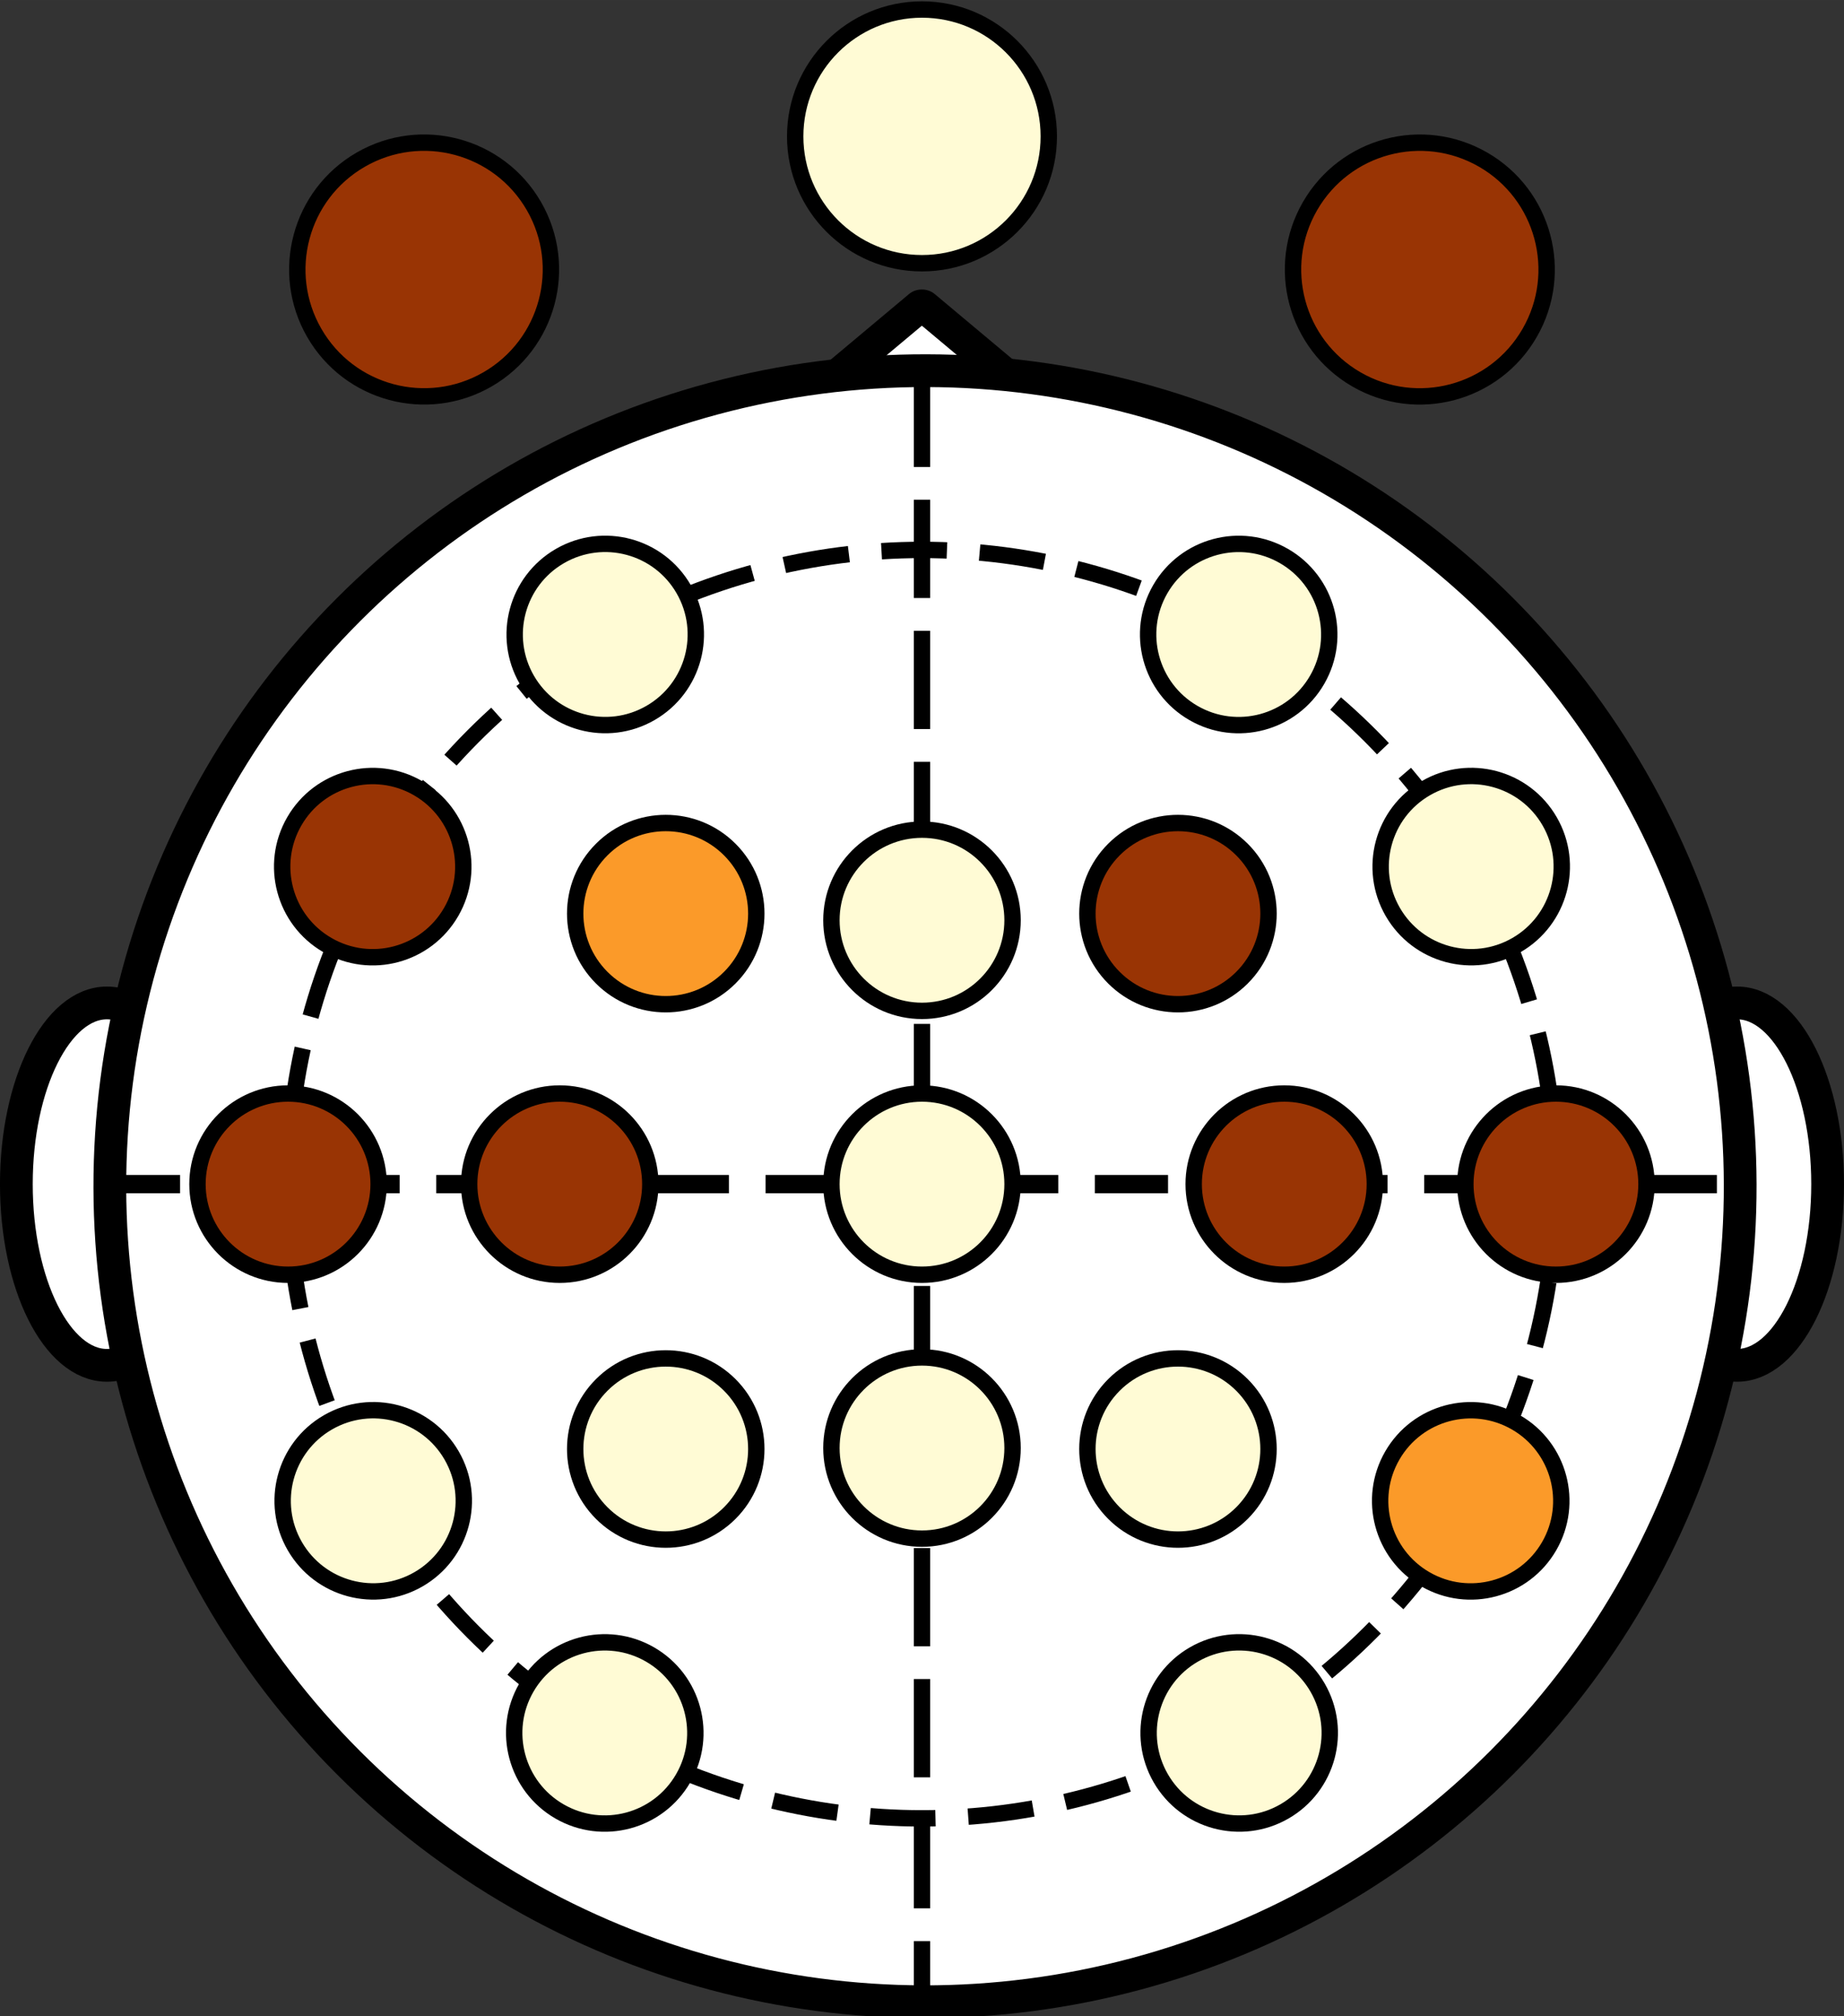 <?xml version="1.0" encoding="UTF-8" standalone="no"?>
<!-- Created with Inkscape (http://www.inkscape.org/) -->

<svg
   xmlns:dc="http://purl.org/dc/elements/1.1/"
   xmlns:cc="http://creativecommons.org/ns#"
   xmlns:rdf="http://www.w3.org/1999/02/22-rdf-syntax-ns#"
   xmlns:svg="http://www.w3.org/2000/svg"
   xmlns="http://www.w3.org/2000/svg"
   xmlns:sodipodi="http://sodipodi.sourceforge.net/DTD/sodipodi-0.dtd"
   xmlns:inkscape="http://www.inkscape.org/namespaces/inkscape"
   width="2.8cm"
   height="3.06cm"
   viewBox="0 0 99.213 108.425"
   id="svg3478"
   version="1.1"
   inkscape:version="0.91 r13725"
   sodipodi:docname="cabeza_new_GHA_15.svg">
  <rect x="0" y="0" width="99.213" height="108.425" fill="#333333" stroke="none"/>
  <defs
     id="defs3480" />
  <sodipodi:namedview
     id="base"
     pagecolor="#ffffff"
     bordercolor="#666666"
     borderopacity="1.0"
     inkscape:pageopacity="0.0"
     inkscape:pageshadow="2"
     inkscape:zoom="4.7590415"
     inkscape:cx="49.606298"
     inkscape:cy="54.212597"
     inkscape:document-units="cm"
     inkscape:current-layer="layer1"
     showgrid="false"
     inkscape:window-width="1280"
     inkscape:window-height="724"
     inkscape:window-x="0"
     inkscape:window-y="24"
     inkscape:window-maximized="1"
     units="cm" />
  <g
     inkscape:label="Capa 1"
     inkscape:groupmode="layer"
     id="layer1"
     transform="translate(0,-943.937)">
    <rect
       style="opacity:1;fill:#ffffff;fill-opacity:1;fill-rule:nonzero;stroke:#000000;stroke-width:1.776;stroke-linecap:butt;stroke-linejoin:round;stroke-miterlimit:4;stroke-dasharray:none;stroke-dashoffset:0;stroke-opacity:1"
       id="rect5448"
       width="9.034"
       height="9.034"
       x="780.24"
       y="715.573"
       transform="matrix(0.767,0.642,-0.767,0.642,0,0)" />
    <ellipse
       ry="9.745"
       rx="4.873"
       cy="1007.619"
       cx="93.459"
       id="ellipse5446"
       style="opacity:1;fill:#ffffff;fill-opacity:1;fill-rule:nonzero;stroke:#000000;stroke-width:1.762;stroke-linecap:butt;stroke-linejoin:round;stroke-miterlimit:4;stroke-dasharray:none;stroke-dashoffset:0;stroke-opacity:1" />
    <ellipse
       style="opacity:1;fill:#ffffff;fill-opacity:1;fill-rule:nonzero;stroke:#000000;stroke-width:1.762;stroke-linecap:butt;stroke-linejoin:round;stroke-miterlimit:4;stroke-dasharray:none;stroke-dashoffset:0;stroke-opacity:1"
       id="path5444"
       cx="5.753"
       cy="1007.619"
       rx="4.873"
       ry="9.745" />
    <circle
       style="opacity:1;fill:#ffffff;fill-opacity:1;fill-rule:nonzero;stroke:#000000;stroke-width:1.762;stroke-linecap:round;stroke-linejoin:round;stroke-miterlimit:4;stroke-dasharray:none;stroke-dashoffset:0;stroke-opacity:1"
       id="path3505-3"
       cx="-986.124"
       cy="-212.875"
       r="43.853"
       transform="matrix(-0.259,-0.966,0.966,-0.259,0,0)" />
    <circle
       cy="1007.619"
       cx="49.606"
       id="circle4307-6"
       style="opacity:1;fill:none;fill-opacity:1;fill-rule:nonzero;stroke:#000000;stroke-width:0.881;stroke-linecap:butt;stroke-linejoin:round;stroke-miterlimit:4;stroke-dasharray:3.523, 1.762;stroke-dashoffset:0;stroke-opacity:1"
       r="34.108" />
    <path
       style="fill:none;fill-rule:evenodd;stroke:#000000;stroke-width:0.984;stroke-linecap:butt;stroke-linejoin:miter;stroke-miterlimit:4;stroke-dasharray:3.937, 1.969;stroke-dashoffset:0;stroke-opacity:1"
       d="m 5.753,1007.619 87.706,0"
       id="path4311-7"
       inkscape:connector-curvature="0"
       sodipodi:nodetypes="cc" />
    <path
       sodipodi:nodetypes="cc"
       inkscape:connector-curvature="0"
       id="path4870-5"
       d="m 49.606,963.766 0,87.706"
       style="fill:none;fill-rule:evenodd;stroke:#000000;stroke-width:0.881;stroke-linecap:butt;stroke-linejoin:miter;stroke-miterlimit:4;stroke-dasharray:5.285, 1.762;stroke-dashoffset:0;stroke-opacity:1" />
    <circle
       style="opacity:1;fill:#993404;fill-opacity:1;fill-rule:nonzero;stroke:#000000;stroke-width:0.881;stroke-linecap:round;stroke-linejoin:round;stroke-miterlimit:4;stroke-dasharray:none;stroke-dashoffset:0;stroke-opacity:1"
       id="path4872-3"
       cx="15.498"
       cy="1007.619"
       r="4.873" />
    <circle
       r="4.873"
       cy="1007.619"
       cx="-83.714"
       id="circle4918-5"
       style="opacity:1;fill:#993404;fill-opacity:1;fill-rule:nonzero;stroke:#000000;stroke-width:0.881;stroke-linecap:round;stroke-linejoin:round;stroke-miterlimit:4;stroke-dasharray:none;stroke-dashoffset:0;stroke-opacity:1"
       transform="scale(-1,1)" />
    <circle
       r="4.873"
       cy="897.427"
       cx="-494.957"
       id="circle4920-6"
       style="opacity:1;fill:#fffbd5;fill-opacity:1;fill-rule:nonzero;stroke:#000000;stroke-width:0.881;stroke-linecap:round;stroke-linejoin:round;stroke-miterlimit:4;stroke-dasharray:none;stroke-dashoffset:0;stroke-opacity:1"
       transform="matrix(0.866,-0.5,0.5,0.866,0,0)" />
    <circle
       transform="matrix(-0.866,0.5,0.5,0.866,0,0)"
       style="opacity:1;fill:#fffbd5;fill-opacity:1;fill-rule:nonzero;stroke:#000000;stroke-width:0.881;stroke-linecap:round;stroke-linejoin:round;stroke-miterlimit:4;stroke-dasharray:none;stroke-dashoffset:0;stroke-opacity:1"
       id="circle4922-2"
       cx="426.741"
       cy="897.427"
       r="4.873" />
    <circle
       transform="matrix(0.5,-0.866,0.866,0.5,0,0)"
       style="opacity:1;fill:#fffbd5;fill-opacity:1;fill-rule:nonzero;stroke:#000000;stroke-width:0.881;stroke-linecap:round;stroke-linejoin:round;stroke-miterlimit:4;stroke-dasharray:none;stroke-dashoffset:0;stroke-opacity:1"
       id="circle4926-9"
       cx="-881.928"
       cy="546.77"
       r="4.873" />
    <circle
       r="4.873"
       cy="546.77"
       cx="813.713"
       id="circle4928-1"
       style="opacity:1;fill:#fffbd5;fill-opacity:1;fill-rule:nonzero;stroke:#000000;stroke-width:0.881;stroke-linecap:round;stroke-linejoin:round;stroke-miterlimit:4;stroke-dasharray:none;stroke-dashoffset:0;stroke-opacity:1"
       transform="matrix(-0.5,0.866,0.866,0.5,0,0)" />
    <circle
       r="4.873"
       cy="-460.849"
       cx="-931.535"
       id="circle4932-2"
       style="opacity:1;fill:#fffbd5;fill-opacity:1;fill-rule:nonzero;stroke:#000000;stroke-width:0.881;stroke-linecap:round;stroke-linejoin:round;stroke-miterlimit:4;stroke-dasharray:none;stroke-dashoffset:0;stroke-opacity:1"
       transform="matrix(-0.5,-0.866,0.866,-0.5,0,0)" />
    <circle
       transform="matrix(0.5,0.866,0.866,-0.5,0,0)"
       style="opacity:1;fill:#fffbd5;fill-opacity:1;fill-rule:nonzero;stroke:#000000;stroke-width:0.881;stroke-linecap:round;stroke-linejoin:round;stroke-miterlimit:4;stroke-dasharray:none;stroke-dashoffset:0;stroke-opacity:1"
       id="circle4934-7"
       cx="863.319"
       cy="-460.849"
       r="4.873" />
    <circle
       transform="matrix(-0.866,-0.5,0.5,-0.866,0,0)"
       style="opacity:1;fill:#fb9a29;fill-opacity:1;fill-rule:nonzero;stroke:#000000;stroke-width:0.881;stroke-linecap:round;stroke-linejoin:round;stroke-miterlimit:4;stroke-dasharray:none;stroke-dashoffset:0;stroke-opacity:1"
       id="circle4938-0"
       cx="-580.878"
       cy="-847.821"
       r="4.873" />
    <circle
       r="4.873"
       cy="-847.821"
       cx="512.662"
       id="circle4940-9"
       style="opacity:1;fill:#993404;fill-opacity:1;fill-rule:nonzero;stroke:#000000;stroke-width:0.881;stroke-linecap:round;stroke-linejoin:round;stroke-miterlimit:4;stroke-dasharray:none;stroke-dashoffset:0;stroke-opacity:1"
       transform="matrix(0.866,0.5,0.5,-0.866,0,0)" />
    <circle
       r="4.873"
       cy="1007.619"
       cx="30.116"
       id="circle4942-3"
       style="opacity:1;fill:#993404;fill-opacity:1;fill-rule:nonzero;stroke:#000000;stroke-width:0.881;stroke-linecap:round;stroke-linejoin:round;stroke-miterlimit:4;stroke-dasharray:none;stroke-dashoffset:0;stroke-opacity:1" />
    <circle
       style="opacity:1;fill:#993404;fill-opacity:1;fill-rule:nonzero;stroke:#000000;stroke-width:0.881;stroke-linecap:round;stroke-linejoin:round;stroke-miterlimit:4;stroke-dasharray:none;stroke-dashoffset:0;stroke-opacity:1"
       id="circle4944-6"
       cx="-69.097"
       cy="1007.619"
       r="4.873"
       transform="scale(-1,1)" />
    <circle
       style="opacity:1;fill:#fffbd5;fill-opacity:1;fill-rule:nonzero;stroke:#000000;stroke-width:0.881;stroke-linecap:round;stroke-linejoin:round;stroke-miterlimit:4;stroke-dasharray:none;stroke-dashoffset:0;stroke-opacity:1"
       id="circle4948-0"
       cx="-697.344"
       cy="748.008"
       r="4.873"
       transform="matrix(0.707,-0.707,0.707,0.707,0,0)" />
    <circle
       transform="matrix(-0.707,0.707,0.707,0.707,0,0)"
       r="4.873"
       cy="747.135"
       cx="657.491"
       id="circle4950-6"
       style="opacity:1;fill:#993404;fill-opacity:1;fill-rule:nonzero;stroke:#000000;stroke-width:0.881;stroke-linecap:round;stroke-linejoin:round;stroke-miterlimit:4;stroke-dasharray:none;stroke-dashoffset:0;stroke-opacity:1" />
    <circle
       transform="matrix(-0.707,-0.707,0.707,-0.707,0,0)"
       r="4.873"
       cy="-677.854"
       cx="-767.498"
       id="circle4954-2"
       style="opacity:1;fill:#fffbd5;fill-opacity:1;fill-rule:nonzero;stroke:#000000;stroke-width:0.881;stroke-linecap:round;stroke-linejoin:round;stroke-miterlimit:4;stroke-dasharray:none;stroke-dashoffset:0;stroke-opacity:1" />
    <circle
       style="opacity:1;fill:#fb9a29;fill-opacity:1;fill-rule:nonzero;stroke:#000000;stroke-width:0.881;stroke-linecap:round;stroke-linejoin:round;stroke-miterlimit:4;stroke-dasharray:none;stroke-dashoffset:0;stroke-opacity:1"
       id="circle4956-6"
       cx="727.645"
       cy="-676.981"
       r="4.873"
       transform="matrix(0.707,0.707,0.707,-0.707,0,0)" />
    <circle
       style="opacity:1;fill:#fffbd5;fill-opacity:1;fill-rule:nonzero;stroke:#000000;stroke-width:0.881;stroke-linecap:round;stroke-linejoin:round;stroke-miterlimit:4;stroke-dasharray:none;stroke-dashoffset:0;stroke-opacity:1"
       id="circle4958-1"
       cx="49.606"
       cy="1007.619"
       r="4.873" />
    <circle
       cy="951.271"
       cx="49.606"
       id="circle4966-8"
       style="opacity:1;fill:#fffbd5;fill-opacity:1;fill-rule:nonzero;stroke:#000000;stroke-width:0.881;stroke-linecap:round;stroke-linejoin:round;stroke-miterlimit:4;stroke-dasharray:none;stroke-dashoffset:0;stroke-opacity:1"
       r="6.822" />
    <ellipse
       cy="545.395"
       cx="791.842"
       id="circle4972-7"
       style="opacity:1;fill:#993404;fill-opacity:1;fill-rule:nonzero;stroke:#000000;stroke-width:0.881;stroke-linecap:round;stroke-linejoin:round;stroke-miterlimit:4;stroke-dasharray:none;stroke-dashoffset:0;stroke-opacity:1"
       transform="matrix(-0.5,0.866,0.866,0.5,0,0)"
       rx="6.822"
       ry="6.822" />
    <ellipse
       style="opacity:1;fill:#993404;fill-opacity:1;fill-rule:nonzero;stroke:#000000;stroke-width:0.881;stroke-linecap:round;stroke-linejoin:round;stroke-miterlimit:4;stroke-dasharray:none;stroke-dashoffset:0;stroke-opacity:1"
       id="circle4982-9"
       cx="841.448"
       cy="459.475"
       transform="matrix(0.5,0.866,-0.866,0.5,0,0)"
       rx="6.822"
       ry="6.822" />
    <circle
       style="opacity:1;fill:#fffbd5;fill-opacity:1;fill-rule:nonzero;stroke:#000000;stroke-width:0.881;stroke-linecap:round;stroke-linejoin:round;stroke-miterlimit:4;stroke-dasharray:none;stroke-dashoffset:0;stroke-opacity:1"
       id="circle5094-2"
       cx="993.428"
       cy="-49.606"
       r="4.873"
       transform="matrix(0,1,-1,0,0,0)" />
    <circle
       transform="matrix(0,-1,-1,0,0,0)"
       r="4.873"
       cy="-49.606"
       cx="-1021.811"
       id="circle5096-0"
       style="opacity:1;fill:#fffbd5;fill-opacity:1;fill-rule:nonzero;stroke:#000000;stroke-width:0.881;stroke-linecap:round;stroke-linejoin:round;stroke-miterlimit:4;stroke-dasharray:none;stroke-dashoffset:0;stroke-opacity:1" />
    <ellipse
       ry="6.822"
       rx="6.822"
       transform="matrix(-0.5,0.866,0.866,0.5,0,0)"
       style="opacity:1;fill:#fffbd5;fill-opacity:1;fill-rule:nonzero;stroke:#000000;stroke-width:0.881;stroke-linecap:round;stroke-linejoin:round;stroke-miterlimit:4;stroke-dasharray:none;stroke-dashoffset:0;stroke-opacity:1"
       id="ellipse4162"
       cx="755.255"
       cy="593.641" />
    <ellipse
       cy="606.701"
       cx="775.5"
       id="ellipse4164"
       style="opacity:1;fill:#fed98e;fill-opacity:1;fill-rule:nonzero;stroke:#000000;stroke-width:0.881;stroke-linecap:round;stroke-linejoin:round;stroke-miterlimit:4;stroke-dasharray:none;stroke-dashoffset:0;stroke-opacity:1"
       transform="matrix(-0.5,0.866,0.866,0.5,0,0)"
       rx="6.822"
       ry="6.822" />
    <ellipse
       ry="6.822"
       rx="6.822"
       transform="matrix(-0.5,0.866,0.866,0.5,0,0)"
       style="opacity:1;fill:#fb9a29;fill-opacity:1;fill-rule:nonzero;stroke:#000000;stroke-width:0.881;stroke-linecap:round;stroke-linejoin:round;stroke-miterlimit:4;stroke-dasharray:none;stroke-dashoffset:0;stroke-opacity:1"
       id="ellipse4166"
       cx="796.041"
       cy="619.247" />
    <ellipse
       cy="632.05"
       cx="816.434"
       id="ellipse4168"
       style="opacity:1;fill:#d95f0e;fill-opacity:1;fill-rule:nonzero;stroke:#000000;stroke-width:0.881;stroke-linecap:round;stroke-linejoin:round;stroke-miterlimit:4;stroke-dasharray:none;stroke-dashoffset:0;stroke-opacity:1"
       transform="matrix(-0.5,0.866,0.866,0.5,0,0)"
       rx="6.822"
       ry="6.822" />
    <ellipse
       ry="6.822"
       rx="6.822"
       transform="matrix(-0.5,0.866,0.866,0.5,0,0)"
       style="opacity:1;fill:#993404;fill-opacity:1;fill-rule:nonzero;stroke:#000000;stroke-width:0.881;stroke-linecap:round;stroke-linejoin:round;stroke-miterlimit:4;stroke-dasharray:none;stroke-dashoffset:0;stroke-opacity:1"
       id="ellipse4170"
       cx="836.055"
       cy="644.408" />
  </g>
</svg>
